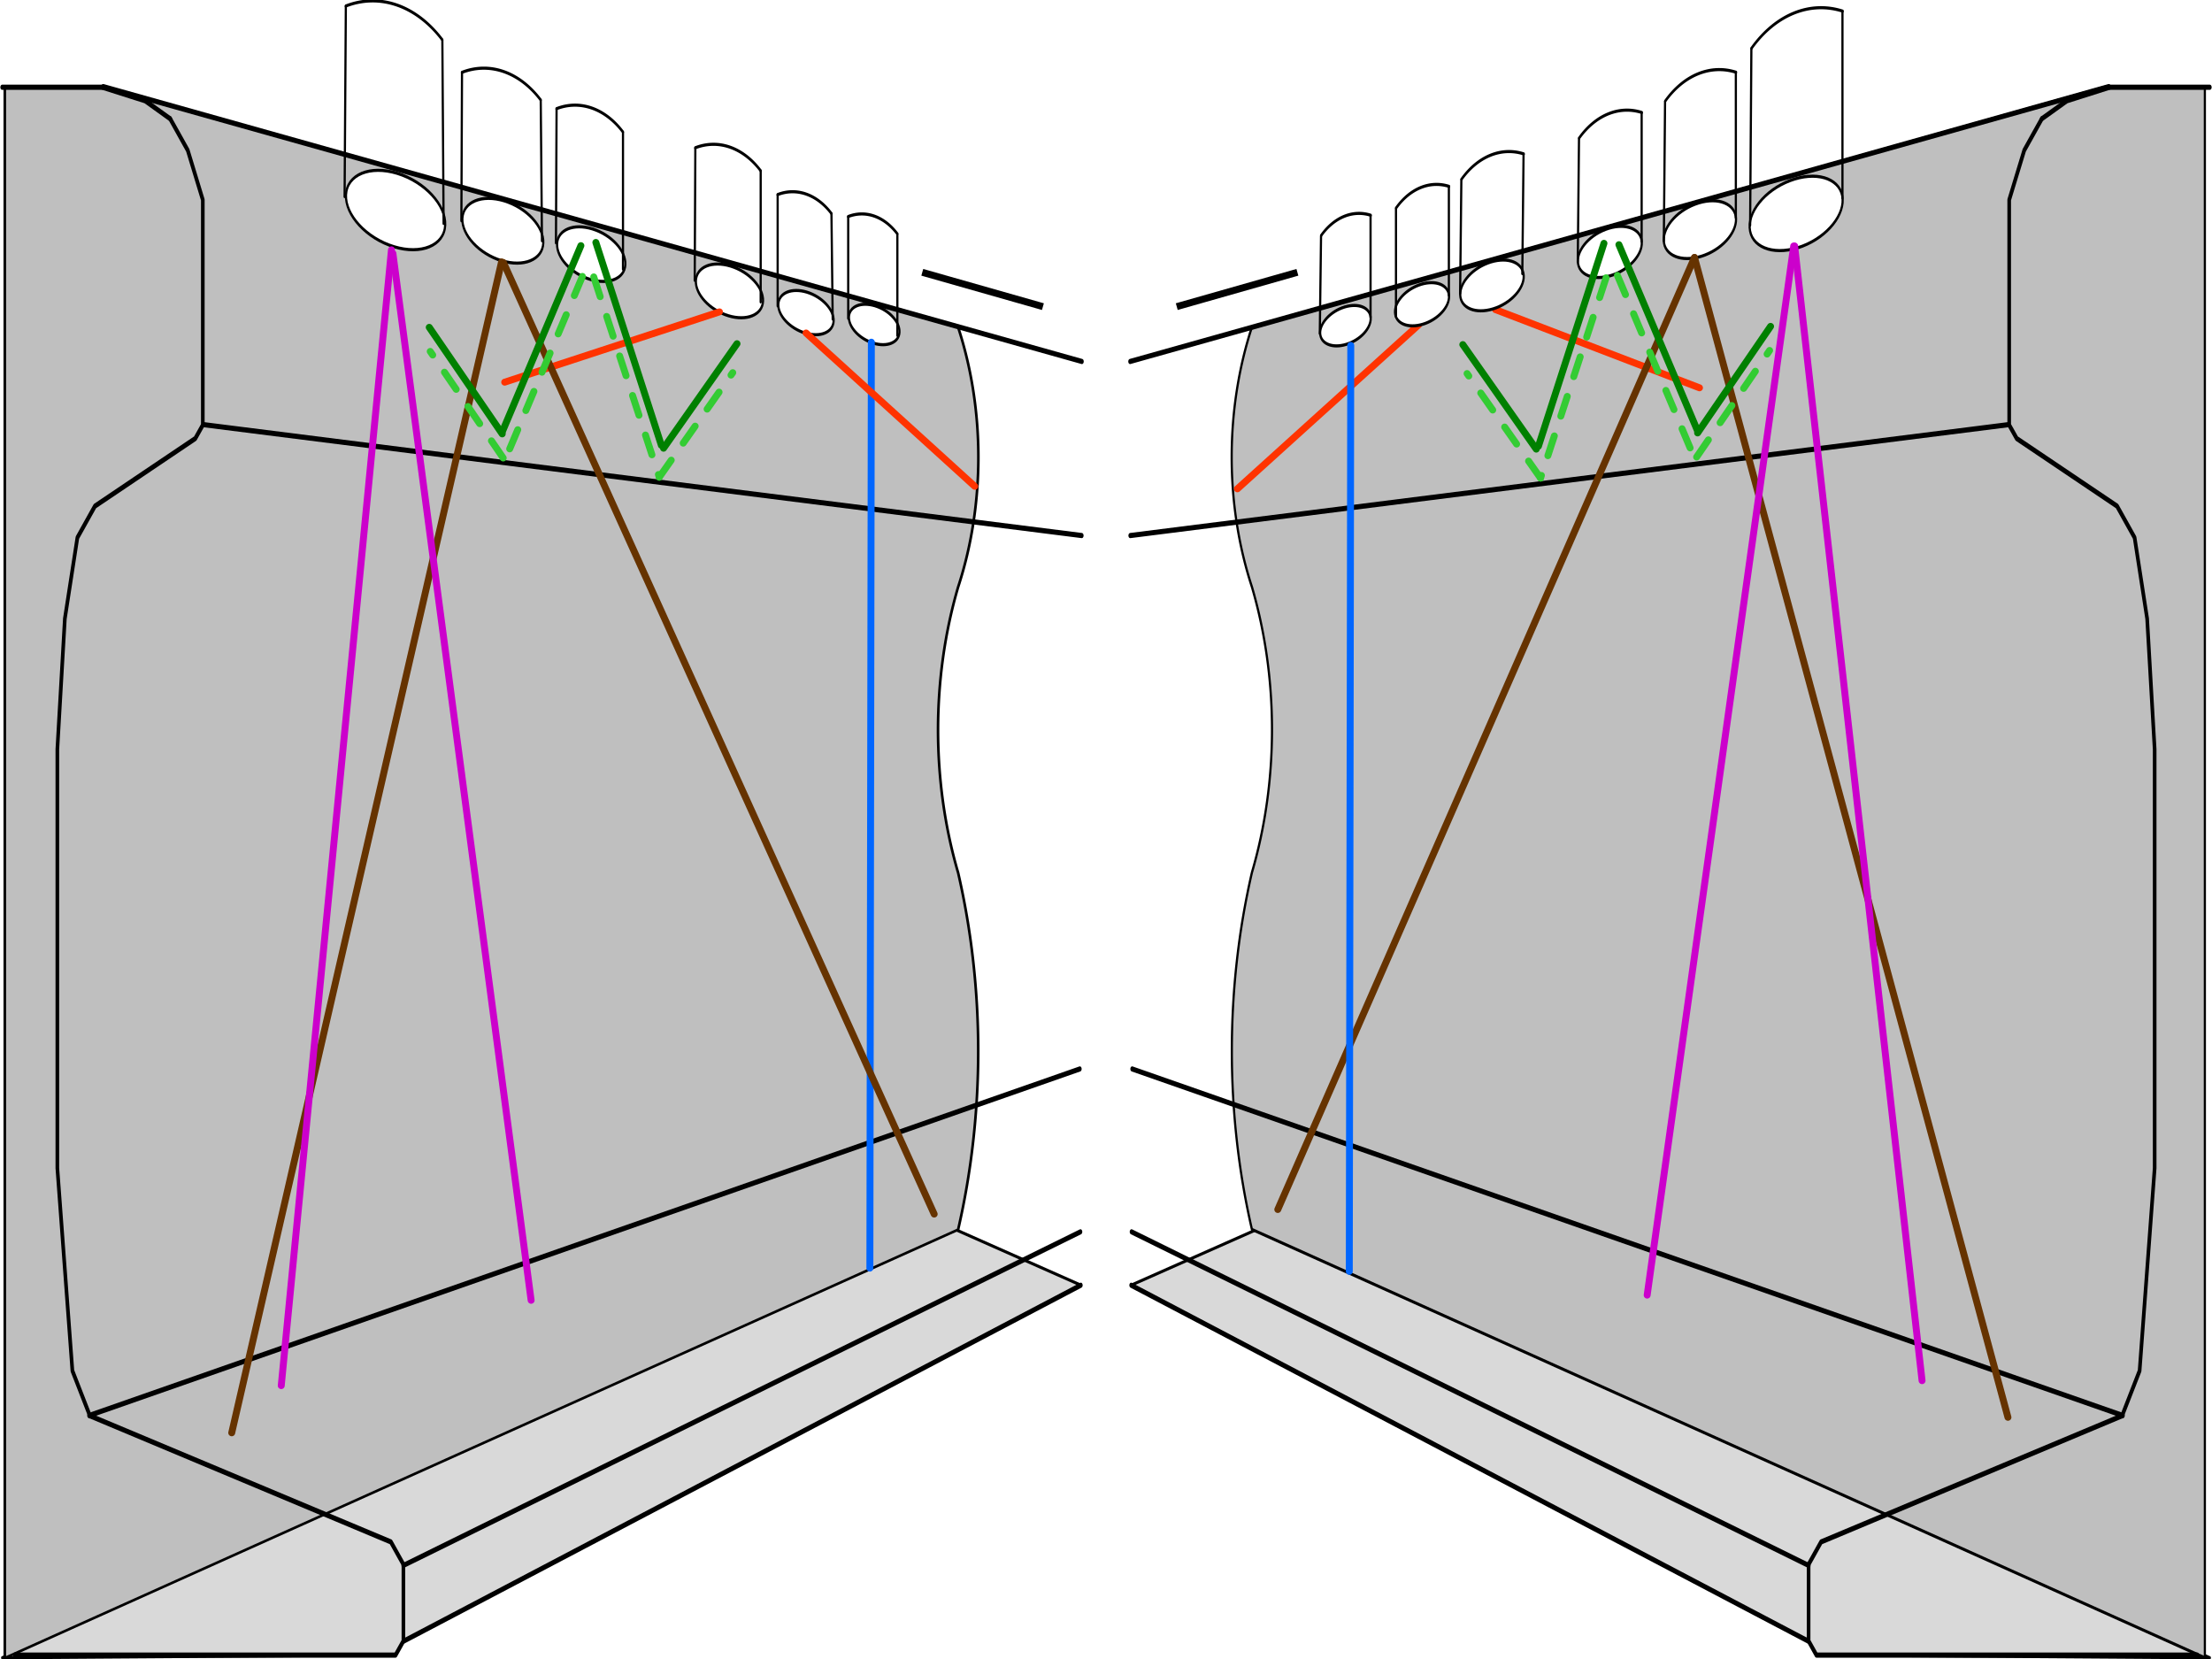 <?xml version="1.0" encoding="UTF-8" standalone="no"?>
<!-- Created with Inkscape (http://www.inkscape.org/) -->

<svg
   xmlns:v="http://schemas.microsoft.com/visio/2003/SVGExtensions/"
   xmlns:dc="http://purl.org/dc/elements/1.1/"
   xmlns:cc="http://creativecommons.org/ns#"
   xmlns:rdf="http://www.w3.org/1999/02/22-rdf-syntax-ns#"
   xmlns:svg="http://www.w3.org/2000/svg"
   xmlns="http://www.w3.org/2000/svg"
   xmlns:sodipodi="http://sodipodi.sourceforge.net/DTD/sodipodi-0.dtd"
   xmlns:inkscape="http://www.inkscape.org/namespaces/inkscape"
   version="1.1"
   width="638.215"
   height="478.762"
   viewBox="0 0 638.215 478.762"
   id="svg7715"
   xml:space="preserve"
   style="font-size:12px;fill:none;stroke-linecap:square;stroke-miterlimit:3;overflow:visible"
   inkscape:version="0.48.4 r9939"
   sodipodi:docname="scheme3.svg"><sodipodi:namedview
     pagecolor="#ffffff"
     bordercolor="#666666"
     borderopacity="1"
     objecttolerance="10"
     gridtolerance="10"
     guidetolerance="10"
     inkscape:pageopacity="0"
     inkscape:pageshadow="2"
     inkscape:window-width="1920"
     inkscape:window-height="1025"
     id="namedview286"
     showgrid="false"
     inkscape:zoom="5.5769544"
     inkscape:cx="324.90196"
     inkscape:cy="402.76087"
     inkscape:window-x="1278"
     inkscape:window-y="-3"
     inkscape:window-maximized="1"
     inkscape:current-layer="svg7715" /><v:documentProperties
     v:viewMarkup="false"
     v:metric="true"
     v:langID="1049" /><style
     type="text/css"
     id="style7717" /><defs
     id="Markers"><marker
       inkscape:stockid="TriangleInL"
       orient="auto"
       refY="0.0"
       refX="0.0"
       id="TriangleInL"
       style="overflow:visible"><path
         id="path6167"
         d="M 5.77,0.0 L -2.88,5.0 L -2.88,-5.0 L 5.77,0.0 z "
         style="fill-rule:evenodd;stroke:#000000;stroke-width:1.0pt"
         transform="scale(-0.8)" /></marker><marker
       inkscape:stockid="Arrow1Sstart"
       orient="auto"
       refY="0.0"
       refX="0.0"
       id="Arrow1Sstart"
       style="overflow:visible"><path
         id="path6046"
         d="M 0.0,0.0 L 5.0,-5.0 L -12.5,0.0 L 5.0,5.0 L 0.0,0.0 z "
         style="fill-rule:evenodd;stroke:#000000;stroke-width:1.0pt"
         transform="scale(0.2) translate(6,0)" /></marker><marker
       inkscape:stockid="Arrow1Mstart"
       orient="auto"
       refY="0.0"
       refX="0.0"
       id="Arrow1Mstart"
       style="overflow:visible"><path
         id="path6040"
         d="M 0.0,0.0 L 5.0,-5.0 L -12.5,0.0 L 5.0,5.0 L 0.0,0.0 z "
         style="fill-rule:evenodd;stroke:#000000;stroke-width:1.0pt"
         transform="scale(0.4) translate(10,0)" /></marker><marker
       inkscape:stockid="Arrow2Mstart"
       orient="auto"
       refY="0.0"
       refX="0.0"
       id="Arrow2Mstart"
       style="overflow:visible"><path
         id="path6058"
         style="fill-rule:evenodd;stroke-width:0.625;stroke-linejoin:round"
         d="M 8.719,4.034 L -2.207,0.016 L 8.719,-4.002 C 6.973,-1.63 6.983,1.616 8.719,4.034 z "
         transform="scale(0.6) translate(0,0)" /></marker><marker
       inkscape:stockid="Arrow1Lstart"
       orient="auto"
       refY="0.0"
       refX="0.0"
       id="Arrow1Lstart"
       style="overflow:visible"><path
         id="path6034"
         d="M 0.0,0.0 L 5.0,-5.0 L -12.5,0.0 L 5.0,5.0 L 0.0,0.0 z "
         style="fill-rule:evenodd;stroke:#000000;stroke-width:1.0pt"
         transform="scale(0.8) translate(12.5,0)" /></marker><marker
       inkscape:stockid="Arrow2Lstart"
       orient="auto"
       refY="0.0"
       refX="0.0"
       id="Arrow2Lstart"
       style="overflow:visible"><path
         id="path6052"
         style="fill-rule:evenodd;stroke-width:0.625;stroke-linejoin:round"
         d="M 8.719,4.034 L -2.207,0.016 L 8.719,-4.002 C 6.973,-1.63 6.983,1.616 8.719,4.034 z "
         transform="scale(1.1) translate(1,0)" /></marker><marker
       inkscape:stockid="Arrow2Lend"
       orient="auto"
       refY="0.0"
       refX="0.0"
       id="Arrow2Lend"
       style="overflow:visible;"><path
         id="path6055"
         style="fill-rule:evenodd;stroke-width:0.625;stroke-linejoin:round;"
         d="M 8.719,4.034 L -2.207,0.016 L 8.719,-4.002 C 6.973,-1.63 6.983,1.616 8.719,4.034 z "
         transform="scale(1.1) rotate(180) translate(1,0)" /></marker><marker
       inkscape:stockid="Arrow1Lend"
       orient="auto"
       refY="0.0"
       refX="0.0"
       id="Arrow1Lend"
       style="overflow:visible;"><path
         id="path6037"
         d="M 0.0,0.0 L 5.0,-5.0 L -12.5,0.0 L 5.0,5.0 L 0.0,0.0 z "
         style="fill-rule:evenodd;stroke:#000000;stroke-width:1.0pt;"
         transform="scale(0.8) rotate(180) translate(12.5,0)" /></marker><marker
       markerUnits="strokeWidth"
       refX="6.333"
       orient="auto"
       id="mrkr13-55"
       style="fill:#000000;fill-opacity:1;stroke:#000000;stroke-width:0.462;stroke-opacity:1"><use
         transform="scale(2.167,2.167)"
         id="use7724"
         x="0"
         y="0"
         width="3"
         height="3" /></marker></defs><path
     inkscape:connector-curvature="0"
     style="fill:#33cc33;fill-opacity:1;fill-rule:nonzero;stroke:#000000;stroke-width:2;stroke-linecap:butt;stroke-linejoin:round;stroke-miterlimit:3;stroke-opacity:1;stroke-dasharray:none;marker-start:url(#Arrow1Mstart);marker-end:none;opacity:1"
     id="path7832"
     d="M 299.943,88.196 299.634,88.108 267.063,78.839" /><g
     transform="matrix(-0.874,0,0,1.244,637.589,-262.223)"
     id="shape3-4"><title
       id="title7739">Sheet.3</title><path
       d="m 0,595.28 129.87,-0.63 2.59,-3.26 L 355.97,508.82 314.58,495.93 0,595.28 z"
       id="path7741"
       style="fill:#d9d9d9;stroke:#000000;stroke-width:0.72;stroke-linecap:round;stroke-linejoin:round" /></g><g
     transform="matrix(0.874,0,0,1.244,0.626,-262.223)"
     id="shape4-6"><title
       id="title7744">Sheet.4</title><path
       d="m 0,595.28 129.87,-0.63 2.59,-3.26 L 355.97,508.82 314.58,495.93 0,595.28 z"
       id="path7746"
       style="fill:#d9d9d9;stroke:#000000;stroke-width:0.72;stroke-linecap:round;stroke-linejoin:round" /></g><g
     transform="matrix(-0.874,0,0,1.244,636.155,-262.223)"
     id="shape5-8"><title
       id="title7749">Sheet.5</title><path
       d="m 0,231.02 0,364.26 314.58,-99.35 a 132.466,132.466 -180 0 0 0,-82.78 86.096,86.096 0 0 1 0,-66.23 71.275,71.275 -180 0 0 0,-60.27 L 33.11,231.02 0,231.02 z"
       id="path7751"
       style="fill:#bfbfbf;stroke:#000000;stroke-width:0.72;stroke-linecap:round;stroke-linejoin:round"
       inkscape:connector-curvature="0" /></g><path
     d="m 1.387,25.198 0,453.189 L 276.438,354.782 a 115.821,164.806 0 0 0 0,-102.99 75.277,107.115 0 0 1 0,-82.399 62.319,88.676 0 0 0 0,-74.984 L 30.336,25.198 l -28.95,0 z"
     id="path7756"
     style="fill:#bfbfbf;stroke:#000000;stroke-width:0.751;stroke-linecap:round;stroke-linejoin:round"
     inkscape:connector-curvature="0" /><g
     transform="matrix(0.826,-0.407,0.286,1.176,-53.892,-248.367)"
     id="shape7-12"><title
       id="title7759">Sheet.7</title><path
       d="m 0,595.28 236.54,0"
       id="path7761"
       style="stroke:#000000;stroke-width:1.2;stroke-linecap:round;stroke-linejoin:round" /></g><g
     transform="matrix(0.82,-0.431,0.303,1.167,-63.913,-221.173)"
     id="shape8-15"><title
       id="title7764">Sheet.8</title><path
       d="m 0,595.28 238.28,0"
       id="path7766"
       style="stroke:#000000;stroke-width:1.2;stroke-linecap:round;stroke-linejoin:round" /></g><g
     transform="matrix(0.874,0,0,1.244,0.626,-262.995)"
     id="group14-18"><title
       id="title7769">Sheet.14</title><g
       transform="translate(0,-363.631)"
       id="shape15-19"><title
         id="title7772">Sheet.15</title><path
         d="m 0,595.28 33.11,0"
         id="path7774"
         style="stroke:#000000;stroke-width:1.2;stroke-linecap:round;stroke-linejoin:round" /></g><g
       transform="translate(33.114,-356.319)"
       id="shape16-22"><title
         id="title7777">Sheet.16</title><path
         d="m 0,587.96 14.07,3.14 8.28,4.18"
         id="path7779"
         style="stroke:#000000;stroke-width:1.2;stroke-linecap:round;stroke-linejoin:round" /></g><g
       transform="translate(18.213,-55.491)"
       id="shape17-25"><title
         id="title7782">Sheet.17</title><path
         d="m 37.25,294.45 5.8,7.31 4.97,11.49 0,49.09 0,3.14 -2.49,3.13 -33.11,15.67 -5.8,7.31 -4.14,18.8 -2.48,30.29 0,97.15 4.97,47 5.79,10.45"
         id="path7784"
         style="stroke:#000000;stroke-width:1.2;stroke-linecap:round;stroke-linejoin:round" /></g><g
       transform="translate(4.139,0)"
       id="shape18-28"><title
         id="title7787">Sheet.18</title><path
         d="m 24.84,539.78 99.34,29.25 4.14,5.22 0,17.76 -2.59,3.27 -125.73,0"
         id="path7789"
         style="stroke:#000000;stroke-width:1.2;stroke-linecap:round;stroke-linejoin:round" /></g></g><g
     transform="matrix(-0.826,-0.407,-0.286,1.176,692.107,-248.367)"
     id="shape22-31"><title
       id="title7792">Sheet.22</title><path
       d="m 0,595.28 236.54,0"
       id="path7794"
       style="stroke:#000000;stroke-width:1.2;stroke-linecap:round;stroke-linejoin:round" /></g><g
     transform="matrix(-0.82,-0.431,-0.303,1.167,702.128,-221.173)"
     id="shape23-34"><title
       id="title7797">Sheet.23</title><path
       d="m 0,595.28 238.28,0"
       id="path7799"
       style="stroke:#000000;stroke-width:1.2;stroke-linecap:round;stroke-linejoin:round" /></g><g
     transform="matrix(-0.874,0,0,1.244,637.589,-262.995)"
     id="group30-37"><title
       id="title7802">Sheet.30</title><g
       transform="translate(0,-363.631)"
       id="shape31-38"><title
         id="title7805">Sheet.31</title><path
         d="m 0,595.28 33.11,0"
         id="path7807"
         style="stroke:#000000;stroke-width:1.2;stroke-linecap:round;stroke-linejoin:round" /></g><g
       transform="translate(33.114,-356.319)"
       id="shape32-41"><title
         id="title7810">Sheet.32</title><path
         d="m 0,587.96 14.07,3.14 8.28,4.18"
         id="path7812"
         style="stroke:#000000;stroke-width:1.2;stroke-linecap:round;stroke-linejoin:round" /></g><g
       transform="translate(18.213,-55.491)"
       id="shape33-44"><title
         id="title7815">Sheet.33</title><path
         d="m 37.25,294.45 5.8,7.31 4.97,11.49 0,49.09 0,3.14 -2.49,3.13 -33.11,15.67 -5.8,7.31 -4.14,18.8 -2.48,30.29 0,97.15 4.97,47 5.79,10.45"
         id="path7817"
         style="stroke:#000000;stroke-width:1.2;stroke-linecap:round;stroke-linejoin:round" /></g><g
       transform="translate(4.139,0)"
       id="shape34-47"><title
         id="title7820">Sheet.34</title><path
         d="m 24.84,539.78 99.34,29.25 4.14,5.22 0,17.76 -2.59,3.27 -125.73,0"
         id="path7822"
         style="stroke:#000000;stroke-width:1.2;stroke-linecap:round;stroke-linejoin:round" /></g></g><g
     transform="translate(138.238,-655.183)"
     id="group40-61"><title
       id="title7835">Sheet.40</title></g><g
     transform="translate(125.265,-677.866)"
     id="group41-62"><title
       id="title7838">Sheet.41</title></g><g
     transform="matrix(-0.849,-0.297,-0.208,1.208,736.343,-310.678)"
     id="shape42-63"><title
       id="title7841">Sheet.42</title><path
       d="m 0,595.28 336.71,0"
       id="path7843"
       style="stroke:#000000;stroke-width:1.2;stroke-linecap:round;stroke-linejoin:round" /></g><g
     transform="matrix(-0.871,0.11,0.077,1.239,533.627,-615.03)"
     id="shape123-66"><title
       id="title7846">Sheet.123</title><path
       d="m 0,595.28 290.89,0"
       id="path7848"
       style="stroke:#000000;stroke-width:1.2;stroke-linecap:round;stroke-linejoin:round" /></g><g
     transform="matrix(0.849,-0.297,0.208,1.208,-98.128,-310.678)"
     id="shape150-69"><title
       id="title7851">Sheet.150</title><path
       d="m 0,595.28 336.71,0"
       id="path7853"
       style="stroke:#000000;stroke-width:1.2;stroke-linecap:round;stroke-linejoin:round" /></g><g
     transform="matrix(0.871,0.11,-0.077,1.239,104.588,-615.03)"
     id="shape151-72"><title
       id="title7856">Sheet.151</title><path
       d="m 0,595.28 290.89,0"
       id="path7858"
       style="stroke:#000000;stroke-width:1.2;stroke-linecap:round;stroke-linejoin:round" /></g><g
     transform="matrix(-0.858,-0.241,0.17,-1.221,210.963,831.135)"
     id="shape160-75"><title
       id="title7861">Sheet.160</title><path
       d="m 0,595.28 329.1,0"
       id="path7863"
       style="stroke:#000000;stroke-width:1.2;stroke-linecap:round;stroke-linejoin:round" /></g><g
     transform="matrix(0.858,-0.241,-0.17,-1.221,427.252,831.135)"
     id="shape169-78"><title
       id="title7866">Sheet.169</title><path
       d="m 0,595.28 329.1,0"
       id="path7868"
       style="stroke:#000000;stroke-width:1.2;stroke-linecap:round;stroke-linejoin:round" /></g><g
     transform="matrix(0.845,0.322,-0.226,1.202,358.105,-622.717)"
     id="shape13-81"><title
       id="title7871">Sheet.13</title><ellipse
       cx="9.362"
       cy="590.594"
       rx="9.362"
       ry="4.681"
       id="ellipse7873"
       style="fill:#ffffff;stroke:#000000;stroke-width:0.72;stroke-linecap:round;stroke-linejoin:round"
       d="m 18.725,590.594 c 0,2.585 -4.192,4.681 -9.362,4.681 C 4.192,595.275 0,593.179 0,590.594 c 0,-2.585 4.192,-4.681 9.362,-4.681 5.171,0 9.362,2.096 9.362,4.681 z" /></g><g
     transform="matrix(0,-1.244,0.874,0,-295.903,88.248)"
     id="shape19-83"><title
       id="title7876">Sheet.19</title><path
       d="m 0,595.28 25.71,0"
       id="path7878"
       style="stroke:#000000;stroke-width:0.72;stroke-linecap:round;stroke-linejoin:round" /></g><g
     transform="matrix(0,-1.244,0.874,0,-280.379,93.675)"
     id="shape20-86"><title
       id="title7881">Sheet.20</title><path
       d="M 1.297,595.69 25.71,595.28"
       id="path7883"
       style="stroke:#000000;stroke-width:0.72;stroke-linecap:round;stroke-linejoin:round"
       inkscape:connector-curvature="0"
       sodipodi:nodetypes="cc" /></g><g
     transform="matrix(0.849,0.297,-0.209,1.208,348.762,-662.951)"
     id="shape21-89"><title
       id="title7886">Sheet.21</title><path
       d="m 0,595.28 a 18.796,18.773 0 0 1 18.28,0"
       id="path7888"
       style="stroke:#000000;stroke-width:0.72;stroke-linecap:round;stroke-linejoin:round" /></g><g
     transform="matrix(0.845,0.322,-0.226,1.202,334.101,-628.42)"
     id="shape24-92"><title
       id="title7891">Sheet.24</title><ellipse
       cx="11.37"
       cy="589.591"
       rx="11.37"
       ry="5.685"
       id="ellipse7893"
       style="fill:#ffffff;stroke:#000000;stroke-width:0.72;stroke-linecap:round;stroke-linejoin:round"
       d="m 22.74,589.591 c 0,3.14 -5.091,5.685 -11.37,5.685 -6.279,0 -11.37,-2.545 -11.37,-5.685 0,-3.14 5.091,-5.685 11.37,-5.685 6.279,0 11.37,2.545 11.37,5.685 z" /></g><g
     transform="matrix(0,-1.244,0.874,0,-319.654,81.601)"
     id="shape25-94"><title
       id="title7896">Sheet.25</title><path
       d="M 0.576,595.075 31.22,595.28"
       id="path7898"
       style="stroke:#000000;stroke-width:0.72;stroke-linecap:round;stroke-linejoin:round"
       inkscape:connector-curvature="0"
       sodipodi:nodetypes="cc" /></g><g
     transform="matrix(0,-1.244,0.874,0,-300.801,88.191)"
     id="shape26-97"><title
       id="title7901">Sheet.26</title><path
       d="M 0.865,595.28 31.22,595.28"
       id="path7903"
       style="stroke:#000000;stroke-width:0.72;stroke-linecap:round;stroke-linejoin:round"
       inkscape:connector-curvature="0"
       sodipodi:nodetypes="cc" /></g><g
     transform="matrix(0.849,0.297,-0.209,1.208,325.012,-676.458)"
     id="shape27-100"><title
       id="title7906">Sheet.27</title><path
       d="m 0,595.28 a 22.826,22.799 0 0 1 22.2,0"
       id="path7908"
       style="stroke:#000000;stroke-width:0.72;stroke-linecap:round;stroke-linejoin:round" /></g><g
     id="N0EMSLProbe"
     inkscape:label=""><g
       id="shape9-103"
       transform="matrix(0.845,0.322,-0.226,1.202,378.559,-619.517)"><title
         id="title7911">Sheet.9</title><ellipse
         d="m 17.111,590.998 c 0,2.362 -3.83,4.278 -8.555,4.278 C 3.83,595.276 0,593.36 0,590.998 c 0,-2.362 3.83,-4.278 8.555,-4.278 4.725,0 8.555,1.915 8.555,4.278 z"
         style="fill:#ffffff;stroke:#000000;stroke-width:0.72;stroke-linecap:round;stroke-linejoin:round"
         id="ellipse7913"
         ry="4.278"
         rx="8.555"
         cy="590.998"
         cx="8.555" /></g><g
       id="shape10-105"
       transform="matrix(0,-1.244,0.874,0,-275.549,91.827)"><title
         id="title7916">Sheet.10</title><path
         style="stroke:#000000;stroke-width:0.72;stroke-linecap:round;stroke-linejoin:round"
         id="path7918"
         d="m 0,595.28 23.49,0" /></g><g
       id="shape11-108"
       transform="matrix(0,-1.244,0.874,0,-261.364,96.788)"><title
         id="title7921">Sheet.11</title><path
         style="stroke:#000000;stroke-width:0.72;stroke-linecap:round;stroke-linejoin:round"
         id="path7923"
         d="m 0,595.28 23.49,0" /></g><g
       id="shape12-111"
       transform="matrix(0.849,0.297,-0.209,1.208,369.116,-656.614)"><title
         id="title7926">Sheet.12</title><path
         style="stroke:#000000;stroke-width:0.72;stroke-linecap:round;stroke-linejoin:round"
         id="path7928"
         d="m 0,595.28 a 17.175,17.155 0 0 1 16.71,0" /></g></g><g
     transform="matrix(0.845,0.322,-0.226,1.202,294.041,-638.976)"
     id="shape28-114"><title
       id="title7931">Sheet.28</title><ellipse
       cx="11.556"
       cy="589.497"
       rx="11.556"
       ry="5.778"
       id="ellipse7933"
       style="fill:#ffffff;stroke:#000000;stroke-width:0.72;stroke-linecap:round;stroke-linejoin:round"
       d="m 23.113,589.497 c 0,3.191 -5.174,5.778 -11.556,5.778 C 5.174,595.275 0,592.688 0,589.497 c 0,-3.191 5.174,-5.778 11.556,-5.778 6.382,0 11.556,2.587 11.556,5.778 z" /></g><g
     transform="matrix(0,-1.244,0.874,0,-359.689,70.957)"
     id="shape29-116"><title
       id="title7936">Sheet.29</title><path
       d="M 0.721,595.075 31.73,595.28"
       id="path7938"
       style="stroke:#000000;stroke-width:0.72;stroke-linecap:round;stroke-linejoin:round"
       inkscape:connector-curvature="0"
       sodipodi:nodetypes="cc" /></g><g
     transform="matrix(0,-1.244,0.874,0,-340.528,77.657)"
     id="shape35-119"><title
       id="title7941">Sheet.35</title><path
       d="m 0,595.28 31.73,0"
       id="path7943"
       style="stroke:#000000;stroke-width:0.72;stroke-linecap:round;stroke-linejoin:round" /></g><g
     transform="matrix(0.849,0.297,-0.209,1.208,284.975,-687.737)"
     id="shape36-122"><title
       id="title7946">Sheet.36</title><path
       d="m 0,595.28 a 23.2,23.172 0 0 1 22.57,0"
       id="path7948"
       style="stroke:#000000;stroke-width:0.72;stroke-linecap:round;stroke-linejoin:round" /></g><g
     transform="matrix(0.845,0.322,-0.226,1.202,266.486,-645.124)"
     id="shape37-125"><title
       id="title7951">Sheet.37</title><ellipse
       cx="13.7"
       cy="588.426"
       rx="13.7"
       ry="6.85"
       id="ellipse7953"
       style="fill:#ffffff;stroke:#000000;stroke-width:0.72;stroke-linecap:round;stroke-linejoin:round"
       d="m 27.4,588.426 c 0,3.783 -6.134,6.85 -13.7,6.85 C 6.134,595.276 0,592.209 0,588.426 c 0,-3.783 6.134,-6.85 13.7,-6.85 7.566,0 13.7,3.067 13.7,6.85 z"
       sodipodi:cx="13.6999"
       sodipodi:cy="588.42603"
       sodipodi:rx="13.6999"
       sodipodi:ry="6.8499398" /></g><g
     transform="matrix(0,-1.244,0.874,0,-386.976,67.801)"
     id="shape43-127"><title
       id="title7956">Sheet.43</title><path
       d="M 3.315,595.075 37.62,595.28"
       id="path7958"
       style="stroke:#000000;stroke-width:0.72;stroke-linecap:round;stroke-linejoin:round"
       inkscape:connector-curvature="0"
       sodipodi:nodetypes="cc" /></g><g
     transform="matrix(0,-1.244,0.874,0,-364.26,75.742)"
     id="shape44-130"><title
       id="title7961">Sheet.44</title><path
       d="M 5.044,595.69 37.62,595.28"
       id="path7963"
       style="stroke:#000000;stroke-width:0.72;stroke-linecap:round;stroke-linejoin:round"
       inkscape:connector-curvature="0"
       sodipodi:nodetypes="cc" /></g><g
     transform="matrix(0.849,0.297,-0.209,1.208,257.69,-698.218)"
     id="shape45-133"><title
       id="title7966">Sheet.45</title><path
       d="m 0,595.28 a 27.504,27.47 0 0 1 26.75,0"
       id="path7968"
       style="stroke:#000000;stroke-width:0.72;stroke-linecap:round;stroke-linejoin:round" /></g><g
     transform="matrix(0.845,0.322,-0.226,1.202,232.581,-650.239)"
     id="shape46-136"><title
       id="title7971">Sheet.46</title><ellipse
       cx="16.794"
       cy="586.878"
       rx="16.794"
       ry="8.397"
       id="ellipse7973"
       style="fill:#ffffff;stroke:#000000;stroke-width:0.72;stroke-linecap:round;stroke-linejoin:round"
       d="m 33.589,586.878 c 0,4.638 -7.519,8.397 -16.794,8.397 C 7.519,595.275 0,591.516 0,586.878 c 0,-4.638 7.519,-8.397 16.794,-8.397 9.275,0 16.794,3.76 16.794,8.397 z"
       sodipodi:cx="16.7943"
       sodipodi:cy="586.87799"
       sodipodi:rx="16.7943"
       sodipodi:ry="8.3971596" /></g><g
     transform="matrix(0,-1.244,0.874,0,-420.491,59.23)"
     id="shape47-138"><title
       id="title7976">Sheet.47</title><path
       d="M 2.018,594.87 46.12,595.28"
       id="path7978"
       style="stroke:#000000;stroke-width:0.72;stroke-linecap:round;stroke-linejoin:round"
       inkscape:connector-curvature="0"
       sodipodi:nodetypes="cc" /></g><g
     transform="matrix(0,-1.244,0.874,0,-392.644,68.966)"
     id="shape48-141"><title
       id="title7981">Sheet.48</title><path
       d="M 3.603,595.69 46.12,595.28"
       id="path7983"
       style="stroke:#000000;stroke-width:0.72;stroke-linecap:round;stroke-linejoin:round"
       inkscape:connector-curvature="0"
       sodipodi:nodetypes="cc" /></g><g
     transform="matrix(0.849,0.297,-0.209,1.208,224.174,-717.36)"
     id="shape49-144"><title
       id="title7986">Sheet.49</title><path
       d="m 0,595.28 a 33.716,33.675 0 0 1 32.8,0"
       id="path7988"
       style="stroke:#000000;stroke-width:0.72;stroke-linecap:round;stroke-linejoin:round" /></g><path
     inkscape:connector-curvature="0"
     style="stroke:#0066ff;stroke-width:2;stroke-linecap:round;stroke-linejoin:round;stroke-miterlimit:3;stroke-dasharray:none"
     id="N0EMSL"
     d="M 251.406,98.729 250.981,365.882"
     inkscape:label="" /><path
     inkscape:connector-curvature="0"
     style="stroke:#ff3300;stroke-width:2;stroke-linecap:round;stroke-linejoin:round;stroke-miterlimit:3;stroke-dasharray:none"
     id="F70EL"
     d="m 232.57,96.078 48.671,44.231"
     inkscape:label="" /><path
     inkscape:connector-curvature="0"
     style="stroke:#ff3300;stroke-width:2;stroke-linecap:round;stroke-linejoin:round;stroke-miterlimit:3;stroke-dasharray:none"
     id="B70EL"
     d="M 207.582,89.985 145.617,110.265"
     inkscape:label="" /><path
     sodipodi:nodetypes="cc"
     inkscape:connector-curvature="0"
     style="stroke:#33cc33;stroke-width:2;stroke-linecap:round;stroke-linejoin:round;stroke-miterlimit:3;stroke-dasharray:6, 6;stroke-dashoffset:0"
     id="F58ELUL"
     d="m 171.31,79.892 18.901,57.778"
     inkscape:label="" /><path
     inkscape:connector-curvature="0"
     style="stroke:#33cc33;stroke-width:2;stroke-linecap:round;stroke-linejoin:round;stroke-miterlimit:3;stroke-dasharray:6, 6;stroke-dashoffset:0"
     id="F58ELUL2"
     d="m 190.22,137.678 21.194,-30.157"
     inkscape:label="" /><path
     sodipodi:nodetypes="cc"
     inkscape:connector-curvature="0"
     style="stroke:#663300;stroke-width:2;stroke-linecap:round;stroke-linejoin:round;stroke-miterlimit:3;stroke-dasharray:none"
     id="F42EL"
     d="M 145.25,75.747 269.533,350.291"
     inkscape:label="" /><path
     d="M 144.712,75.558 66.859,413.397"
     id="B42EL"
     style="stroke:#663300;stroke-width:2;stroke-linecap:round;stroke-linejoin:round;stroke-miterlimit:3;stroke-dasharray:none"
     inkscape:connector-curvature="0"
     sodipodi:nodetypes="cc"
     inkscape:label="" /><path
     inkscape:connector-curvature="0"
     style="stroke:#ff3300;stroke-width:2;stroke-linecap:round;stroke-linejoin:round;stroke-miterlimit:3;stroke-dasharray:none"
     id="F70ER"
     d="M 409.308,93.725 357.018,141.035"
     inkscape:label="" /><path
     sodipodi:nodetypes="cc"
     inkscape:connector-curvature="0"
     style="stroke:#ff3300;stroke-width:2;stroke-linecap:round;stroke-linejoin:round;stroke-miterlimit:3;stroke-dasharray:none"
     id="B70ER"
     d="M 490.342,111.89 431.475,89.329"
     inkscape:label="" /><g
     id="N0EMSRProbe"
     inkscape:label=""><g
       id="shape62-177"
       transform="matrix(0.845,-0.322,0.226,1.202,247.392,-613.66)"><title
         id="title8041">Sheet.62</title><ellipse
         d="m 17.111,590.998 c 0,2.362 -3.83,4.278 -8.555,4.278 C 3.83,595.276 0,593.36 0,590.998 c 0,-2.362 3.83,-4.278 8.555,-4.278 4.725,0 8.555,1.915 8.555,4.278 z"
         style="fill:#ffffff;stroke:#000000;stroke-width:0.72;stroke-linecap:round;stroke-linejoin:round"
         id="ellipse8043"
         ry="4.278"
         rx="8.555"
         cy="590.998"
         cx="8.555" /></g><g
       id="shape63-179"
       transform="matrix(0,-1.244,0.874,0,-139.123,97.29)"><title
         id="title8046">Sheet.63</title><path
         sodipodi:nodetypes="cc"
         inkscape:connector-curvature="0"
         style="stroke:#000000;stroke-width:0.72;stroke-linecap:round;stroke-linejoin:round"
         id="path8048"
         d="M 0.865,594.87 23.49,595.28" /></g><g
       id="shape64-182"
       transform="matrix(0,-1.244,0.874,0,-124.837,91.48)"><title
         id="title8051">Sheet.64</title><path
         style="stroke:#000000;stroke-width:0.72;stroke-linecap:round;stroke-linejoin:round"
         id="path8053"
         d="m 0,595.28 23.49,0" /></g><g
       id="shape65-185"
       transform="matrix(0.841,-0.342,0.24,1.196,238.342,-644.038)"><title
         id="title8056">Sheet.65</title><path
         style="stroke:#000000;stroke-width:0.72;stroke-linecap:round;stroke-linejoin:round"
         id="path8058"
         d="m 0,595.28 a 17.47,17.155 0 0 1 16.99,0" /></g></g><g
     transform="matrix(0.845,-0.322,0.226,1.202,269.067,-619.3)"
     id="shape66-188"><title
       id="title8061">Sheet.66</title><ellipse
       cx="9.138"
       cy="590.707"
       rx="9.138"
       ry="4.569"
       id="ellipse8063"
       style="fill:#ffffff;stroke:#000000;stroke-width:0.72;stroke-linecap:round;stroke-linejoin:round"
       d="m 18.276,590.707 c 0,2.523 -4.091,4.569 -9.138,4.569 C 4.091,595.276 0,593.23 0,590.707 c 0,-2.523 4.091,-4.569 9.138,-4.569 5.047,0 9.138,2.046 9.138,4.569 z" /></g><g
     transform="matrix(0,-1.244,0.874,0,-117.499,91.35)"
     id="shape67-190"><title
       id="title8066">Sheet.67</title><path
       d="m 0,595.28 25.09,0"
       id="path8068"
       style="stroke:#000000;stroke-width:0.72;stroke-linecap:round;stroke-linejoin:round" /></g><g
     transform="matrix(0,-1.244,0.874,0,-102.241,85.145)"
     id="shape68-193"><title
       id="title8071">Sheet.68</title><path
       d="m 0,595.28 25.09,0"
       id="path8073"
       style="stroke:#000000;stroke-width:0.72;stroke-linecap:round;stroke-linejoin:round" /></g><g
     transform="matrix(0.841,-0.342,0.24,1.196,259.966,-651.968)"
     id="shape69-196"><title
       id="title8076">Sheet.69</title><path
       d="m 0,595.28 a 18.66,18.323 0 0 1 18.15,0"
       id="path8078"
       style="stroke:#000000;stroke-width:0.72;stroke-linecap:round;stroke-linejoin:round" /></g><g
     transform="matrix(0.845,-0.322,0.226,1.202,288.068,-623.248)"
     id="shape70-199"><title
       id="title8081">Sheet.70</title><ellipse
       cx="10.748"
       cy="589.902"
       rx="10.748"
       ry="5.374"
       id="ellipse8083"
       style="fill:#ffffff;stroke:#000000;stroke-width:0.72;stroke-linecap:round;stroke-linejoin:round"
       d="m 21.495,589.902 c 0,2.968 -4.812,5.374 -10.748,5.374 -5.936,0 -10.748,-2.406 -10.748,-5.374 0,-2.968 4.812,-5.374 10.748,-5.374 5.936,0 10.748,2.406 10.748,5.374 z"
       sodipodi:cx="10.7475"
       sodipodi:cy="589.90198"
       sodipodi:rx="10.7475"
       sodipodi:ry="5.3737302" /></g><g
     transform="matrix(0,-1.244,0.874,0,-98.639,88.57)"
     id="shape71-201"><title
       id="title8086">Sheet.71</title><path
       d="M 3.171,594.87 29.51,595.28"
       id="path8088"
       style="stroke:#000000;stroke-width:0.72;stroke-linecap:round;stroke-linejoin:round"
       inkscape:connector-curvature="0"
       sodipodi:nodetypes="cc" /></g><g
     transform="matrix(0,-1.244,0.874,0,-80.693,81.272)"
     id="shape72-204"><title
       id="title8091">Sheet.72</title><path
       d="M 1.874,594.87 29.51,595.28"
       id="path8093"
       style="stroke:#000000;stroke-width:0.72;stroke-linecap:round;stroke-linejoin:round"
       inkscape:connector-curvature="0"
       sodipodi:nodetypes="cc" /></g><g
     transform="matrix(0.841,-0.342,0.24,1.196,278.826,-660.248)"
     id="shape73-207"><title
       id="title8096">Sheet.73</title><path
       d="m 0,595.28 a 21.946,21.55 0 0 1 21.35,0"
       id="path8098"
       style="stroke:#000000;stroke-width:0.72;stroke-linecap:round;stroke-linejoin:round" /></g><g
     transform="matrix(0.845,-0.322,0.226,1.202,322.02,-632.843)"
     id="shape74-210"><title
       id="title8101">Sheet.74</title><ellipse
       cx="10.823"
       cy="589.864"
       rx="10.823"
       ry="5.412"
       id="ellipse8103"
       style="fill:#ffffff;stroke:#000000;stroke-width:0.72;stroke-linecap:round;stroke-linejoin:round"
       d="m 21.647,589.864 c 0,2.989 -4.846,5.412 -10.823,5.412 C 4.846,595.276 0,592.853 0,589.864 c 0,-2.989 4.846,-5.412 10.823,-5.412 5.978,0 10.823,2.423 10.823,5.412 z" /></g><g
     transform="matrix(0,-1.244,0.874,0,-64.694,76.935)"
     id="shape75-212"><title
       id="title8106">Sheet.75</title><path
       d="M 1.153,594.87 29.72,595.28"
       id="path8108"
       style="stroke:#000000;stroke-width:0.72;stroke-linecap:round;stroke-linejoin:round"
       inkscape:connector-curvature="0"
       sodipodi:nodetypes="cc" /></g><g
     transform="matrix(0,-1.244,0.874,0,-46.621,69.586)"
     id="shape76-215"><title
       id="title8111">Sheet.76</title><path
       d="m 0,595.28 29.72,0"
       id="path8113"
       style="stroke:#000000;stroke-width:0.72;stroke-linecap:round;stroke-linejoin:round" /></g><g
     transform="matrix(0.841,-0.342,0.24,1.196,312.771,-672.141)"
     id="shape77-218"><title
       id="title8116">Sheet.77</title><path
       d="m 0,595.28 a 22.101,21.703 0 0 1 21.5,0"
       id="path8118"
       style="stroke:#000000;stroke-width:0.72;stroke-linecap:round;stroke-linejoin:round" /></g><g
     transform="matrix(0.845,-0.322,0.226,1.202,346.974,-637.973)"
     id="shape78-221"><title
       id="title8121">Sheet.78</title><ellipse
       cx="12.229"
       cy="589.161"
       rx="12.229"
       ry="6.115"
       id="ellipse8123"
       style="fill:#ffffff;stroke:#000000;stroke-width:0.72;stroke-linecap:round;stroke-linejoin:round"
       d="m 24.459,589.161 c 0,3.377 -5.475,6.115 -12.229,6.115 C 5.475,595.276 0,592.538 0,589.161 c 0,-3.377 5.475,-6.115 12.229,-6.115 6.754,0 12.229,2.738 12.229,6.115 z" /></g><g
     transform="matrix(0,-1.244,0.874,0,-39.863,71.08)"
     id="shape79-223"><title
       id="title8126">Sheet.79</title><path
       d="M 1.297,594.87 33.58,595.28"
       id="path8128"
       style="stroke:#000000;stroke-width:0.72;stroke-linecap:round;stroke-linejoin:round"
       inkscape:connector-curvature="0"
       sodipodi:nodetypes="cc" /></g><g
     transform="matrix(0,-1.244,0.874,0,-19.442,62.776)"
     id="shape80-226"><title
       id="title8131">Sheet.80</title><path
       d="m 0,595.28 33.58,0"
       id="path8133"
       style="stroke:#000000;stroke-width:0.72;stroke-linecap:round;stroke-linejoin:round" /></g><g
     transform="matrix(0.841,-0.342,0.24,1.196,337.602,-682.8)"
     id="shape81-229"><title
       id="title8136">Sheet.81</title><path
       d="m 0,595.28 a 24.972,24.521 0 0 1 24.29,0"
       id="path8138"
       style="stroke:#000000;stroke-width:0.72;stroke-linecap:round;stroke-linejoin:round" /></g><g
     transform="matrix(0.845,-0.322,0.226,1.202,372.182,-639.42)"
     id="shape82-232"><title
       id="title8141">Sheet.82</title><ellipse
       cx="15.739"
       cy="587.406"
       rx="15.739"
       ry="7.869"
       id="ellipse8143"
       style="fill:#ffffff;stroke:#000000;stroke-width:0.72;stroke-linecap:round;stroke-linejoin:round"
       d="m 31.478,587.406 c 0,4.346 -7.047,7.869 -15.739,7.869 C 7.047,595.275 0,591.752 0,587.406 c 0,-4.346 7.047,-7.869 15.739,-7.869 8.692,0 15.739,3.523 15.739,7.869 z" /></g><g
     transform="matrix(0,-1.244,0.874,0,-14.962,67.821)"
     id="shape83-234"><title
       id="title8146">Sheet.83</title><path
       d="M 2.306,594.87 43.22,595.28"
       id="path8148"
       style="stroke:#000000;stroke-width:0.72;stroke-linecap:round;stroke-linejoin:round"
       inkscape:connector-curvature="0"
       sodipodi:nodetypes="cc" /></g><g
     transform="matrix(0,-1.244,0.874,0,11.319,57.133)"
     id="shape84-237"><title
       id="title8151">Sheet.84</title><path
       d="m 0,595.28 43.22,0"
       id="path8153"
       style="stroke:#000000;stroke-width:0.72;stroke-linecap:round;stroke-linejoin:round" /></g><g
     transform="matrix(0.841,-0.342,0.24,1.196,362.503,-698.051)"
     id="shape85-240"><title
       id="title8156">Sheet.85</title><path
       d="m 0,595.28 a 32.139,31.559 0 0 1 31.26,0"
       id="path8158"
       style="stroke:#000000;stroke-width:0.72;stroke-linecap:round;stroke-linejoin:round" /></g><path
     inkscape:connector-curvature="0"
     style="stroke:#663300;stroke-width:2;stroke-linecap:round;stroke-linejoin:round;stroke-miterlimit:3;stroke-dasharray:none"
     id="F42ER"
     d="M 488.911,74.284 368.674,348.971"
     inkscape:label="" /><path
     inkscape:connector-curvature="0"
     style="stroke:#0066ff;stroke-width:2;stroke-linecap:round;stroke-linejoin:round;stroke-miterlimit:3;stroke-dasharray:none"
     id="N0EMSR"
     d="M 389.729,99.661 389.304,366.814"
     inkscape:label="" /><path
     inkscape:connector-curvature="0"
     style="stroke:#663300;stroke-width:2;stroke-linecap:round;stroke-linejoin:round;stroke-miterlimit:3;stroke-dasharray:none"
     id="B42ER"
     d="M 488.907,74.292 579.339,408.927"
     inkscape:label="" /><path
     inkscape:connector-curvature="0"
     style="stroke:#cc00cc;stroke-width:2;stroke-linecap:round;stroke-linejoin:round;stroke-miterlimit:3;stroke-dasharray:none"
     id="F22ER"
     d="M 517.524,70.981 475.248,373.673"
     inkscape:label="" /><path
     inkscape:connector-curvature="0"
     style="stroke:#cc00cc;stroke-width:2;stroke-linecap:round;stroke-linejoin:round;stroke-miterlimit:3;stroke-dasharray:none"
     id="B22ER"
     d="M 517.802,70.976 554.56,398.354"
     inkscape:label="" /><path
     sodipodi:nodetypes="cc"
     style="font-size:12px;fill:none;stroke:#33cc33;stroke-width:2;stroke-linecap:round;stroke-linejoin:round;stroke-miterlimit:3;stroke-dasharray:6, 6;stroke-dashoffset:0"
     id="B58ELUL"
     d="M 168.037,79.752 146.143,131.674"
     inkscape:connector-curvature="0"
     inkscape:label="" /><path
     style="font-size:12px;fill:none;stroke:#33cc33;stroke-width:2;stroke-linecap:round;stroke-linejoin:round;stroke-miterlimit:3;stroke-dasharray:6, 6;stroke-dashoffset:0"
     id="B58ELUL2"
     d="m 145.183,132.137 -21.051,-30.746"
     inkscape:connector-curvature="0"
     inkscape:label="" /><path
     style="font-size:12px;fill:none;stroke:#cc00cc;stroke-width:2;stroke-linecap:round;stroke-linejoin:round;stroke-miterlimit:3;stroke-dasharray:none"
     id="B22EL"
     d="M 112.944,72.08 81.148,399.788"
     inkscape:connector-curvature="0"
     inkscape:label="" /><path
     style="font-size:12px;fill:none;stroke:#cc00cc;stroke-width:2;stroke-linecap:round;stroke-linejoin:round;stroke-miterlimit:3;stroke-dasharray:none"
     id="F22EL"
     d="M 113.367,73.143 153.241,375.169"
     inkscape:connector-curvature="0"
     inkscape:label="" /><path
     style="font-size:12px;fill:none;stroke:#008000;stroke-width:2;stroke-linecap:round;stroke-linejoin:round;stroke-miterlimit:3;stroke-dasharray:none"
     id="B58ELWL2"
     d="M 144.9,125.19 123.848,94.444"
     inkscape:connector-curvature="0"
     inkscape:label="" /><path
     sodipodi:nodetypes="cc"
     style="font-size:12px;fill:none;stroke:#008000;stroke-width:2;stroke-linecap:round;stroke-linejoin:round;stroke-miterlimit:3;stroke-dasharray:none"
     id="B58ELWL"
     d="M 167.603,70.876 144.822,124.828"
     inkscape:connector-curvature="0"
     inkscape:label="" /><path
     style="font-size:12px;fill:none;stroke:#008000;stroke-width:2;stroke-linecap:round;stroke-linejoin:round;stroke-miterlimit:3;stroke-dasharray:none"
     id="F58ELWL"
     d="m 171.918,69.945 18.901,58.539"
     inkscape:connector-curvature="0"
     inkscape:label="" /><path
     style="font-size:12px;fill:none;stroke:#008000;stroke-width:2;stroke-linecap:round;stroke-linejoin:round;stroke-miterlimit:3;stroke-dasharray:none"
     id="F58ELWL2"
     d="M 191.45,129.324 212.644,99.167"
     inkscape:connector-curvature="0"
     inkscape:label="" /><path
     sodipodi:nodetypes="cc"
     inkscape:connector-curvature="0"
     style="font-size:12px;fill:none;stroke:#33cc33;stroke-width:2;stroke-linecap:round;stroke-linejoin:round;stroke-miterlimit:3;stroke-dasharray:6, 6;stroke-dashoffset:0"
     id="F58ELUR"
     d="M 463.389,80.151 444.488,137.929"
     inkscape:label="" /><path
     style="font-size:12px;fill:none;stroke:#33cc33;stroke-width:2;stroke-linecap:round;stroke-linejoin:round;stroke-miterlimit:3;stroke-dasharray:6, 6;stroke-dashoffset:0"
     id="F58ELUR2"
     d="M 444.479,137.937 423.286,107.78"
     inkscape:connector-curvature="0"
     inkscape:label="" /><path
     sodipodi:nodetypes="cc"
     style="font-size:12px;fill:none;stroke:#33cc33;stroke-width:2;stroke-linecap:round;stroke-linejoin:round;stroke-miterlimit:3;stroke-dasharray:6, 6;stroke-dashoffset:0"
     id="B58ELUR"
     d="m 466.662,79.473 21.893,51.923"
     inkscape:connector-curvature="0"
     inkscape:label="" /><path
     style="font-size:12px;fill:none;stroke:#33cc33;stroke-width:2;stroke-linecap:round;stroke-linejoin:round;stroke-miterlimit:3;stroke-dasharray:6, 6;stroke-dashoffset:0"
     id="B58ELUR2"
     d="m 489.516,131.858 21.051,-30.746"
     inkscape:connector-curvature="0"
     inkscape:label="" /><path
     style="font-size:12px;fill:none;stroke:#008000;stroke-width:2;stroke-linecap:round;stroke-linejoin:round;stroke-miterlimit:3;stroke-dasharray:none"
     id="B58ELWR2"
     d="M 489.799,124.912 510.851,94.166"
     inkscape:connector-curvature="0"
     inkscape:label="" /><path
     sodipodi:nodetypes="cc"
     style="font-size:12px;fill:none;stroke:#008000;stroke-width:2;stroke-linecap:round;stroke-linejoin:round;stroke-miterlimit:3;stroke-dasharray:none"
     id="B58ELWR"
     d="m 467.096,70.598 22.781,53.951"
     inkscape:connector-curvature="0"
     inkscape:label="" /><path
     style="font-size:12px;fill:none;stroke:#008000;stroke-width:2;stroke-linecap:round;stroke-linejoin:round;stroke-miterlimit:3;stroke-dasharray:none"
     id="F58ELWR"
     d="M 462.781,70.204 443.88,128.743"
     inkscape:connector-curvature="0"
     inkscape:label="" /><path
     style="font-size:12px;fill:none;stroke:#008000;stroke-width:2;stroke-linecap:round;stroke-linejoin:round;stroke-miterlimit:3;stroke-dasharray:none"
     id="F58ELWR2"
     d="M 443.248,129.583 422.055,99.426"
     inkscape:connector-curvature="0"
     inkscape:label="" /><path
     d="m 340.486,88.196 0.309,-0.088 32.571,-9.269"
     id="path14886"
     style="fill:#33cc33;fill-opacity:1;fill-rule:nonzero;stroke:#000000;stroke-width:2;stroke-linecap:butt;stroke-linejoin:round;stroke-miterlimit:3;stroke-opacity:1;stroke-dasharray:none;marker-start:url(#Arrow1Mstart);marker-end:none"
     inkscape:connector-curvature="0" /></svg>